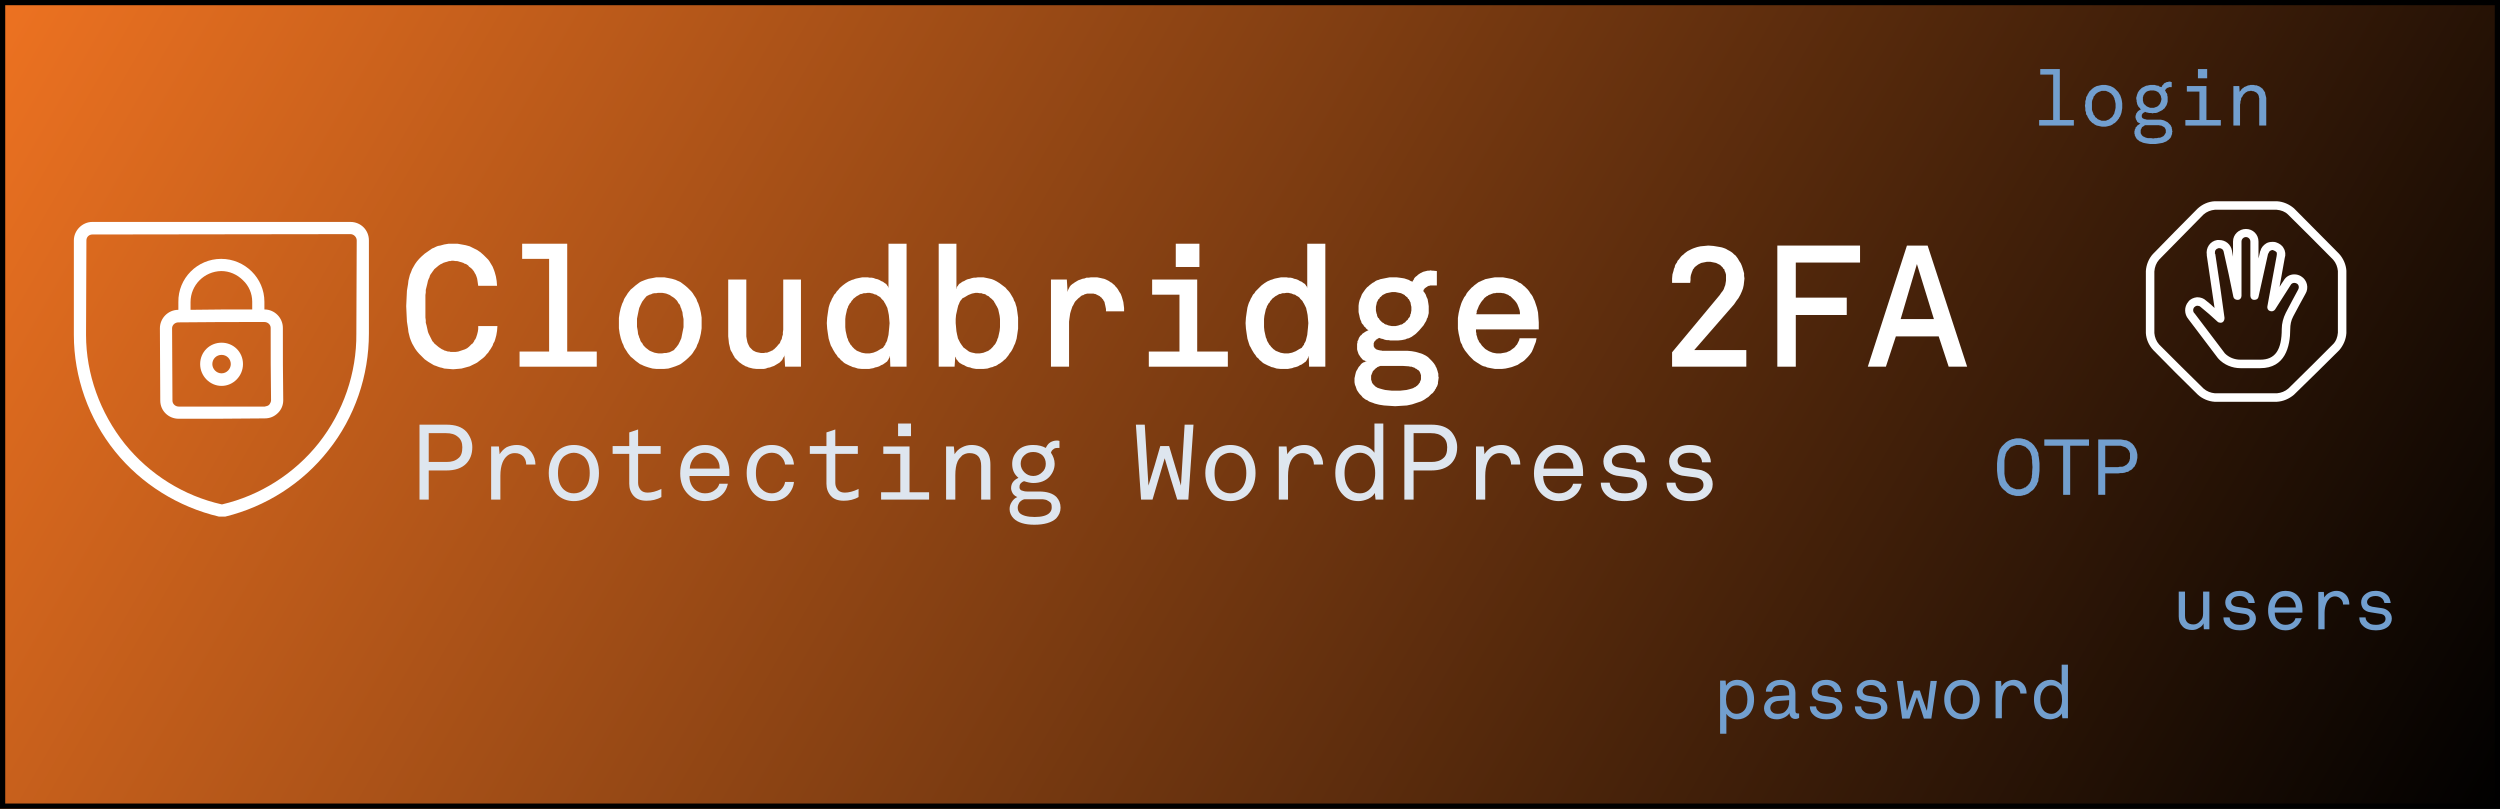 <?xml version="1.0" encoding="UTF-8"?>
<!DOCTYPE svg PUBLIC "-//W3C//DTD SVG 1.1//EN" "http://www.w3.org/Graphics/SVG/1.1/DTD/svg11.dtd">
<svg version="1.2" width="67.7mm" height="21.9mm" viewBox="0 0 6770 2190" preserveAspectRatio="xMidYMid" fill-rule="evenodd" stroke-width="28.222" stroke-linejoin="round" xmlns="http://www.w3.org/2000/svg" xmlns:ooo="http://xml.openoffice.org/svg/export" xmlns:xlink="http://www.w3.org/1999/xlink" xmlns:presentation="http://sun.com/xmlns/staroffice/presentation" xmlns:smil="http://www.w3.org/2001/SMIL20/" xmlns:anim="urn:oasis:names:tc:opendocument:xmlns:animation:1.0" xmlns:svg="urn:oasis:names:tc:opendocument:xmlns:svg-compatible:1.0" xml:space="preserve">
 <rect x="0" y="0" width="6770" height="2190" fill="#333333" stroke="none"/>
 <defs class="ClipPathGroup">
  <clipPath id="presentation_clip_path" clipPathUnits="userSpaceOnUse">
   <rect x="0" y="0" width="6770" height="2190"/>
  </clipPath>
  <clipPath id="presentation_clip_path_shrink" clipPathUnits="userSpaceOnUse">
   <rect x="6" y="2" width="6757" height="2186"/>
  </clipPath>
 </defs>
 <defs class="TextShapeIndex">
  <g ooo:slide="id1" ooo:id-list="id3 id4 id5 id6 id7 id8 id9 id10 id11 id12 id13 id14 id15 id16 id17 id18 id19 id20 id21 id22 id23 id24 id25 id26 id27 id28 id29 id30 id31 id32 id33 id34 id35 id36 id37 id38 id39 id40 id41 id42 id43 id44 id45 id46 id47 id48 id49 id50 id51 id52 id53 id54 id55 id56 id57 id58 id59 id60 id61 id62"/>
 </defs>
 <defs class="EmbeddedBulletChars">
  <g id="bullet-char-template-57356" transform="scale(0,-0)">
   <path d="M 580,1141 L 1163,571 580,0 -4,571 580,1141 Z"/>
  </g>
  <g id="bullet-char-template-57354" transform="scale(0,-0)">
   <path d="M 8,1128 L 1137,1128 1137,0 8,0 8,1128 Z"/>
  </g>
  <g id="bullet-char-template-10146" transform="scale(0,-0)">
   <path d="M 174,0 L 602,739 174,1481 1456,739 174,0 Z M 1358,739 L 309,1346 659,739 1358,739 Z"/>
  </g>
  <g id="bullet-char-template-10132" transform="scale(0,-0)">
   <path d="M 2015,739 L 1276,0 717,0 1260,543 174,543 174,936 1260,936 717,1481 1274,1481 2015,739 Z"/>
  </g>
  <g id="bullet-char-template-10007" transform="scale(0,-0)">
   <path d="M 0,-2 C -7,14 -16,27 -25,37 L 356,567 C 262,823 215,952 215,954 215,979 228,992 255,992 264,992 276,990 289,987 310,991 331,999 354,1012 L 381,999 492,748 772,1049 836,1024 860,1049 C 881,1039 901,1025 922,1006 886,937 835,863 770,784 769,783 710,716 594,584 L 774,223 C 774,196 753,168 711,139 L 727,119 C 717,90 699,76 672,76 641,76 570,178 457,381 L 164,-76 C 142,-110 111,-127 72,-127 30,-127 9,-110 8,-76 1,-67 -2,-52 -2,-32 -2,-23 -1,-13 0,-2 Z"/>
  </g>
  <g id="bullet-char-template-10004" transform="scale(0,-0)">
   <path d="M 285,-33 C 182,-33 111,30 74,156 52,228 41,333 41,471 41,549 55,616 82,672 116,743 169,778 240,778 293,778 328,747 346,684 L 369,508 C 377,444 397,411 428,410 L 1163,1116 C 1174,1127 1196,1133 1229,1133 1271,1133 1292,1118 1292,1087 L 1292,965 C 1292,929 1282,901 1262,881 L 442,47 C 390,-6 338,-33 285,-33 Z"/>
  </g>
  <g id="bullet-char-template-9679" transform="scale(0,-0)">
   <path d="M 813,0 C 632,0 489,54 383,161 276,268 223,411 223,592 223,773 276,916 383,1023 489,1130 632,1184 813,1184 992,1184 1136,1130 1245,1023 1353,916 1407,772 1407,592 1407,412 1353,268 1245,161 1136,54 992,0 813,0 Z"/>
  </g>
  <g id="bullet-char-template-8226" transform="scale(0,-0)">
   <path d="M 346,457 C 273,457 209,483 155,535 101,586 74,649 74,723 74,796 101,859 155,911 209,963 273,989 346,989 419,989 480,963 531,910 582,859 608,796 608,723 608,648 583,586 532,535 482,483 420,457 346,457 Z"/>
  </g>
  <g id="bullet-char-template-8211" transform="scale(0,-0)">
   <path d="M -4,459 L 1135,459 1135,606 -4,606 -4,459 Z"/>
  </g>
  <g id="bullet-char-template-61548" transform="scale(0,-0)">
   <path d="M 173,740 C 173,903 231,1043 346,1159 462,1274 601,1332 765,1332 928,1332 1067,1274 1183,1159 1299,1043 1357,903 1357,740 1357,577 1299,437 1183,322 1067,206 928,148 765,148 601,148 462,206 346,322 231,437 173,577 173,740 Z"/>
  </g>
 </defs>
 <g>
  <g id="id2" class="Master_Slide">
   <g id="bg-id2" class="Background"/>
   <g id="bo-id2" class="BackgroundObjects"/>
  </g>
 </g>
 <g class="SlideGroup">
  <g>
   <g id="container-id1">
    <g id="id1" class="Slide" clip-path="url(#presentation_clip_path)">
     <g class="Page">
      <g class="com.sun.star.drawing.PolyPolygonShape">
       <g id="id3">
        <rect class="BoundingBox" stroke="none" fill="none" x="-1" y="-1" width="6773" height="2193"/>
        <g>
         <defs>
          <linearGradient id="gradient1" x1="372" y1="-645" x2="6398" y2="2835" gradientUnits="userSpaceOnUse">
           <stop offset="0" style="stop-color:rgb(237,114,33)"/>
           <stop offset="1" style="stop-color:rgb(0,0,0)"/>
          </linearGradient>
         </defs>
         <path style="fill:url(#gradient1)" d="M 0,2190 L 0,0 6770,0 6770,2190 0,2190 Z"/>
        </g>
        <path fill="none" stroke="rgb(0,0,0)" d="M 0,2190 L 0,0 6770,0 6770,2190 0,2190 Z"/>
       </g>
      </g>
      <g class="Group">
       <g class="com.sun.star.drawing.PolyPolygonShape">
        <g id="id4">
         <rect class="BoundingBox" stroke="none" fill="none" x="3111" y="659" width="216" height="336"/>
         <path fill="rgb(255,255,255)" stroke="none" d="M 3248,723 L 3184,723 3184,660 3248,660 3248,723 Z M 3325,993 L 3111,993 3111,952 3194,952 3194,798 3120,798 3120,757 3242,757 3242,952 3325,952 3325,993 Z"/>
        </g>
       </g>
       <g class="Group">
        <g class="com.sun.star.drawing.PolyPolygonShape">
         <g id="id5">
          <rect class="BoundingBox" stroke="none" fill="none" x="1407" y="659" width="210" height="336"/>
          <path fill="rgb(255,255,255)" stroke="none" d="M 1616,993 L 1407,993 1407,952 1487,952 1487,701 1414,701 1414,660 1536,660 1536,952 1616,952 1616,993 Z"/>
         </g>
        </g>
        <g class="com.sun.star.drawing.PolyPolygonShape">
         <g id="id6">
          <rect class="BoundingBox" stroke="none" fill="none" x="1675" y="750" width="227" height="251"/>
          <path fill="rgb(255,255,255)" stroke="none" d="M 1900,874 L 1900,889 1898,903 1895,916 1893,922 1891,928 1888,934 1886,940 1883,945 1879,951 1876,956 1872,961 1867,966 1863,970 1855,977 1847,983 1843,986 1839,988 1834,990 1829,992 1820,995 1810,998 1799,999 1788,999 1777,999 1767,998 1756,995 1747,992 1742,990 1738,988 1733,986 1729,983 1725,980 1721,977 1713,970 1708,966 1704,961 1700,956 1697,951 1693,945 1690,940 1688,934 1685,928 1683,922 1681,916 1678,903 1676,889 1676,875 1676,861 1678,847 1681,834 1683,828 1685,822 1688,816 1690,810 1693,805 1697,799 1700,794 1704,789 1708,784 1713,780 1721,773 1725,770 1729,767 1733,764 1737,762 1742,760 1747,758 1756,755 1767,753 1777,751 1788,751 1799,751 1810,753 1820,755 1830,758 1834,760 1839,762 1843,764 1847,767 1851,770 1855,773 1863,780 1867,784 1872,789 1876,794 1879,799 1883,805 1886,810 1888,816 1891,822 1893,828 1895,834 1898,847 1900,860 1900,874 Z M 1825,948 L 1828,944 1831,941 1834,937 1837,933 1839,929 1841,925 1845,916 1847,906 1849,896 1851,886 1851,875 1851,864 1849,854 1848,845 1846,840 1845,836 1843,832 1842,828 1840,824 1837,821 1835,817 1833,814 1830,811 1827,808 1823,805 1818,802 1814,799 1809,797 1804,795 1799,794 1793,793 1788,793 1782,793 1777,794 1772,794 1767,795 1763,797 1759,798 1755,800 1751,802 1745,809 1742,813 1739,817 1737,821 1735,825 1731,834 1729,843 1727,853 1725,863 1725,874 1725,885 1727,896 1728,905 1730,910 1731,914 1733,918 1734,922 1736,926 1739,929 1741,933 1743,936 1746,939 1749,942 1753,945 1758,949 1762,951 1767,953 1772,955 1777,956 1783,957 1788,957 1793,957 1799,956 1804,956 1808,955 1813,954 1817,952 1821,950 1825,948 Z"/>
         </g>
        </g>
        <g class="com.sun.star.drawing.PolyPolygonShape">
         <g id="id7">
          <rect class="BoundingBox" stroke="none" fill="none" x="1972" y="756" width="199" height="245"/>
          <path fill="rgb(255,255,255)" stroke="none" d="M 2169,993 L 2126,993 2124,959 2124,961 2124,963 2123,966 2122,967 2121,969 2120,971 2119,973 2118,975 2116,977 2115,978 2113,980 2111,982 2106,985 2101,988 2096,991 2090,993 2085,995 2079,996 2074,998 2069,999 2063,999 2058,999 2048,999 2039,998 2031,996 2027,995 2023,993 2019,992 2016,990 2012,988 2009,986 2005,983 2002,981 1999,978 1996,975 1993,972 1990,969 1988,965 1986,962 1984,958 1982,954 1980,951 1978,947 1976,938 1974,930 1973,920 1972,911 1972,757 2021,757 2021,905 2021,911 2022,917 2023,922 2024,927 2026,932 2028,936 2030,940 2033,943 2036,946 2039,949 2043,951 2047,953 2051,954 2056,955 2061,956 2067,956 2069,956 2072,955 2075,955 2077,955 2080,954 2082,953 2085,952 2087,951 2089,950 2092,949 2094,947 2096,946 2100,942 2104,938 2108,933 2112,929 2114,923 2117,918 2118,912 2120,906 2120,900 2121,893 2121,757 2169,757 2169,993 Z"/>
         </g>
        </g>
        <g class="com.sun.star.drawing.PolyPolygonShape">
         <g id="id8">
          <rect class="BoundingBox" stroke="none" fill="none" x="2239" y="659" width="217" height="342"/>
          <path fill="rgb(255,255,255)" stroke="none" d="M 2455,993 L 2411,993 2410,964 2409,966 2409,968 2408,969 2407,971 2406,973 2405,975 2404,976 2403,978 2401,980 2399,981 2397,983 2395,984 2391,987 2386,989 2381,992 2375,994 2370,995 2365,997 2359,998 2354,999 2349,999 2343,999 2333,999 2323,998 2314,995 2309,994 2305,992 2300,990 2296,988 2292,986 2288,984 2284,981 2281,978 2277,975 2274,971 2269,967 2266,962 2262,957 2259,952 2256,947 2253,941 2250,936 2248,930 2244,917 2242,904 2240,890 2239,875 2240,860 2242,846 2244,833 2246,826 2248,820 2251,814 2253,809 2256,804 2259,798 2263,794 2266,789 2270,785 2274,780 2282,773 2290,767 2298,762 2307,758 2311,757 2316,755 2320,754 2325,753 2335,751 2344,751 2350,751 2355,752 2361,752 2366,753 2371,755 2376,756 2381,758 2386,761 2391,763 2395,766 2398,768 2400,769 2401,771 2402,772 2403,774 2404,775 2405,776 2405,778 2406,779 2406,781 2406,782 2406,660 2455,660 2455,993 Z M 2391,942 L 2393,939 2395,936 2397,934 2398,930 2400,927 2402,923 2404,915 2406,907 2407,897 2408,887 2409,875 2408,864 2407,853 2405,843 2404,839 2403,834 2401,830 2399,826 2397,822 2395,819 2393,815 2390,812 2387,809 2385,806 2381,803 2377,801 2373,798 2368,797 2364,795 2359,794 2355,793 2350,793 2344,794 2339,794 2336,795 2334,796 2331,796 2329,797 2327,798 2324,800 2320,802 2315,806 2311,809 2309,812 2306,815 2304,819 2301,822 2299,826 2297,829 2296,833 2294,837 2292,846 2290,855 2289,864 2289,875 2289,886 2290,896 2292,905 2294,914 2296,918 2297,922 2299,926 2301,929 2303,933 2306,936 2308,939 2311,942 2313,944 2315,946 2317,947 2319,949 2321,950 2323,951 2326,952 2328,953 2331,954 2333,955 2338,956 2344,957 2350,957 2355,957 2360,956 2365,955 2370,953 2375,951 2380,948 2385,945 2391,942 Z"/>
         </g>
        </g>
        <g class="com.sun.star.drawing.PolyPolygonShape">
         <g id="id9">
          <rect class="BoundingBox" stroke="none" fill="none" x="2542" y="659" width="217" height="342"/>
          <path fill="rgb(255,255,255)" stroke="none" d="M 2757,875 L 2757,890 2755,904 2753,917 2749,930 2746,936 2744,941 2741,947 2738,952 2734,957 2731,962 2727,967 2723,972 2719,975 2716,978 2712,981 2708,984 2704,986 2700,989 2696,991 2692,992 2688,994 2683,995 2674,998 2664,999 2653,999 2648,999 2643,999 2637,998 2632,997 2627,995 2621,994 2616,992 2611,989 2606,987 2601,984 2599,983 2597,981 2596,980 2594,978 2593,976 2592,975 2590,973 2589,971 2589,969 2588,968 2587,966 2587,964 2585,993 2542,993 2542,660 2590,660 2590,782 2591,781 2591,779 2591,778 2592,776 2593,775 2594,774 2595,772 2596,771 2597,769 2599,768 2602,766 2606,763 2611,761 2616,758 2621,756 2626,755 2632,753 2637,752 2642,752 2648,751 2653,751 2663,751 2673,753 2682,755 2686,756 2691,758 2695,760 2699,762 2707,767 2715,773 2723,779 2727,784 2731,788 2735,793 2738,798 2741,803 2744,808 2746,814 2749,819 2751,826 2753,832 2755,845 2757,860 2757,875 Z M 2708,875 L 2708,864 2707,855 2705,846 2703,837 2701,833 2699,829 2697,826 2695,822 2693,819 2691,815 2688,812 2685,809 2681,806 2677,802 2672,800 2670,798 2668,797 2665,796 2663,796 2660,795 2658,794 2653,794 2647,793 2642,793 2637,794 2632,795 2627,797 2622,799 2617,802 2612,805 2606,808 2604,811 2602,813 2600,816 2598,820 2597,823 2595,827 2593,835 2591,844 2589,853 2588,864 2588,875 2589,886 2590,897 2592,907 2593,911 2594,916 2596,920 2598,924 2600,928 2602,931 2604,934 2607,938 2609,941 2612,943 2616,946 2620,949 2624,952 2629,954 2633,955 2638,956 2642,957 2647,957 2653,957 2659,956 2664,955 2666,954 2669,953 2671,952 2674,951 2676,950 2678,949 2680,947 2682,946 2684,944 2686,942 2689,939 2691,936 2694,933 2696,930 2698,926 2700,922 2701,918 2703,914 2705,905 2707,896 2708,886 2708,875 Z"/>
         </g>
        </g>
        <g class="com.sun.star.drawing.PolyPolygonShape">
         <g id="id10">
          <rect class="BoundingBox" stroke="none" fill="none" x="2846" y="750" width="200" height="245"/>
          <path fill="rgb(255,255,255)" stroke="none" d="M 3044,843 L 2995,843 2995,837 2994,832 2993,827 2992,823 2991,818 2990,816 2989,815 2988,813 2987,811 2985,809 2984,808 2983,806 2981,805 2979,803 2978,802 2976,801 2974,800 2972,799 2970,798 2968,797 2966,796 2964,796 2961,795 2957,795 2952,795 2948,795 2944,795 2941,796 2937,797 2934,799 2930,800 2927,802 2924,805 2921,807 2918,810 2915,813 2912,816 2910,819 2908,823 2906,827 2904,830 2902,836 2900,842 2898,849 2897,856 2896,863 2895,871 2895,879 2895,887 2895,993 2846,993 2846,757 2889,757 2891,790 2892,788 2892,786 2893,784 2894,782 2895,780 2896,778 2897,776 2899,774 2900,772 2902,771 2904,769 2906,768 2910,765 2915,762 2920,759 2926,757 2931,755 2937,754 2942,752 2948,752 2954,751 2960,751 2971,751 2976,752 2981,753 2985,754 2990,755 2995,757 2999,759 3003,761 3007,764 3011,766 3014,769 3018,772 3021,776 3024,779 3027,783 3031,790 3035,796 3038,804 3040,811 3042,818 3043,826 3044,834 3044,843 Z"/>
         </g>
        </g>
        <g class="com.sun.star.drawing.PolyPolygonShape">
         <g id="id11">
          <rect class="BoundingBox" stroke="none" fill="none" x="3373" y="659" width="217" height="342"/>
          <path fill="rgb(255,255,255)" stroke="none" d="M 3589,993 L 3545,993 3544,964 3543,966 3543,968 3542,969 3541,971 3540,973 3539,975 3538,976 3537,978 3535,980 3533,981 3531,983 3529,984 3525,987 3520,989 3515,992 3509,994 3504,995 3499,997 3493,998 3488,999 3483,999 3477,999 3467,999 3457,998 3448,995 3443,994 3439,992 3434,990 3430,988 3426,986 3422,984 3418,981 3415,978 3411,975 3408,971 3403,967 3400,962 3396,957 3393,952 3390,947 3387,941 3384,936 3382,930 3378,917 3376,904 3374,890 3373,875 3374,860 3376,846 3378,833 3380,826 3382,820 3385,814 3387,809 3390,804 3393,798 3397,794 3400,789 3404,785 3409,780 3416,773 3424,767 3432,762 3441,758 3445,757 3450,755 3454,754 3459,753 3469,751 3478,751 3484,751 3489,752 3495,752 3500,753 3505,755 3510,756 3515,758 3520,761 3525,763 3529,766 3532,768 3534,769 3535,771 3536,772 3537,774 3538,775 3539,776 3539,778 3540,779 3540,781 3540,782 3540,660 3589,660 3589,993 Z M 3525,942 L 3527,939 3529,936 3531,934 3532,930 3534,927 3536,923 3538,915 3540,907 3541,897 3542,887 3543,875 3542,864 3541,853 3539,843 3538,839 3537,834 3535,830 3533,826 3531,822 3529,819 3527,815 3524,812 3521,809 3519,806 3515,803 3511,801 3507,798 3502,797 3498,795 3493,794 3489,793 3484,793 3478,794 3473,794 3470,795 3468,796 3465,796 3463,797 3461,798 3458,800 3454,802 3449,806 3445,809 3443,812 3440,815 3438,819 3435,822 3433,826 3431,829 3430,833 3428,837 3426,846 3424,855 3423,864 3423,875 3423,886 3424,896 3426,905 3428,914 3430,918 3431,922 3433,926 3435,929 3437,933 3440,936 3442,939 3445,942 3447,944 3449,946 3451,947 3453,949 3455,950 3457,951 3460,952 3462,953 3465,954 3467,955 3472,956 3478,957 3484,957 3489,957 3494,956 3499,955 3504,953 3509,951 3514,948 3519,945 3525,942 Z"/>
         </g>
        </g>
        <g class="com.sun.star.drawing.PolyPolygonShape">
         <g id="id12">
          <rect class="BoundingBox" stroke="none" fill="none" x="3668" y="732" width="229" height="369"/>
          <path fill="rgb(255,255,255)" stroke="none" d="M 3896,1022 L 3895,1029 3894,1036 3894,1039 3893,1042 3892,1045 3891,1047 3889,1050 3888,1053 3886,1055 3885,1058 3883,1060 3881,1063 3879,1065 3876,1067 3872,1071 3868,1075 3863,1078 3859,1081 3854,1084 3848,1087 3842,1089 3836,1091 3824,1095 3810,1098 3794,1099 3778,1100 3763,1099 3748,1098 3735,1096 3723,1093 3718,1091 3712,1089 3707,1087 3703,1084 3698,1082 3694,1079 3690,1076 3687,1072 3682,1067 3679,1063 3675,1057 3674,1055 3673,1052 3672,1049 3671,1046 3670,1044 3669,1041 3668,1035 3668,1029 3668,1024 3669,1020 3670,1015 3671,1011 3672,1007 3674,1003 3676,1000 3678,996 3680,993 3683,990 3685,987 3688,984 3691,982 3693,981 3694,981 3696,980 3697,979 3699,979 3701,978 3699,978 3698,978 3697,977 3696,977 3695,976 3693,976 3692,975 3691,974 3689,973 3687,970 3685,968 3683,965 3681,962 3679,959 3678,956 3677,953 3676,950 3675,946 3675,943 3675,939 3675,935 3675,931 3676,928 3676,924 3678,921 3679,918 3680,915 3682,912 3684,909 3687,907 3689,904 3692,902 3695,900 3698,898 3702,896 3706,894 3702,892 3699,889 3697,886 3694,884 3692,880 3689,877 3687,874 3686,870 3684,866 3683,863 3682,859 3681,854 3680,850 3679,845 3679,836 3679,828 3680,820 3682,812 3685,805 3688,797 3692,791 3697,784 3702,778 3706,775 3709,772 3713,769 3717,766 3721,764 3725,761 3729,759 3733,758 3738,756 3743,755 3753,753 3763,751 3774,751 3782,751 3790,752 3797,753 3803,754 3809,756 3815,758 3820,761 3823,762 3825,763 3826,760 3828,758 3829,755 3831,752 3834,749 3837,747 3840,744 3843,742 3846,740 3850,738 3854,736 3858,735 3862,734 3866,733 3870,733 3875,732 3877,733 3881,733 3891,734 3891,773 3878,773 3875,773 3873,773 3871,774 3869,774 3867,775 3865,776 3864,777 3862,778 3861,779 3859,780 3858,781 3857,783 3856,784 3855,785 3855,787 3854,788 3858,793 3861,798 3863,804 3866,810 3867,816 3868,822 3869,829 3869,836 3869,840 3869,844 3869,848 3868,852 3867,856 3866,860 3864,863 3863,867 3861,871 3859,874 3855,881 3849,888 3843,895 3840,898 3837,901 3834,904 3830,907 3827,909 3823,912 3819,914 3815,916 3810,917 3806,919 3801,920 3796,921 3786,922 3774,922 3770,922 3765,922 3760,921 3755,921 3750,920 3745,918 3740,917 3735,915 3734,916 3732,916 3731,917 3730,918 3729,919 3728,919 3726,920 3725,922 3724,923 3723,924 3722,925 3721,926 3721,927 3721,928 3721,928 3720,929 3720,930 3720,930 3720,931 3720,932 3720,933 3720,934 3720,935 3720,937 3720,938 3721,939 3721,940 3721,941 3722,941 3723,942 3723,943 3724,944 3725,944 3726,945 3726,946 3727,946 3730,947 3732,948 3734,948 3737,949 3740,949 3743,950 3746,950 3749,950 3799,950 3812,950 3823,951 3834,953 3844,956 3848,957 3853,959 3857,961 3861,963 3864,965 3867,967 3870,970 3873,973 3878,978 3883,984 3885,987 3887,990 3888,993 3890,996 3891,999 3892,1002 3893,1005 3894,1009 3895,1012 3895,1015 3895,1019 3896,1022 Z M 3822,836 L 3822,831 3821,827 3820,822 3820,820 3819,818 3818,816 3817,814 3816,812 3815,810 3813,809 3812,807 3811,805 3809,804 3807,802 3805,801 3804,799 3802,798 3800,797 3798,796 3796,795 3794,794 3789,793 3784,792 3779,791 3774,791 3769,791 3764,792 3759,793 3754,794 3752,795 3750,796 3748,797 3746,798 3744,799 3742,801 3741,802 3739,804 3737,805 3736,807 3735,809 3733,810 3732,812 3731,814 3730,816 3729,818 3728,820 3728,822 3727,826 3726,831 3726,836 3726,841 3727,846 3728,850 3729,852 3729,854 3730,857 3731,859 3732,861 3734,862 3735,864 3736,866 3740,870 3743,873 3745,874 3747,875 3749,877 3751,878 3753,879 3755,879 3759,881 3764,882 3769,883 3774,883 3779,883 3784,882 3788,881 3793,879 3795,879 3797,878 3799,877 3801,875 3805,873 3808,869 3812,866 3813,864 3814,862 3816,860 3817,859 3818,857 3819,854 3819,852 3820,850 3821,848 3821,846 3822,841 3822,836 Z M 3848,1022 L 3848,1020 3848,1019 3848,1017 3848,1015 3847,1014 3847,1012 3846,1011 3846,1010 3845,1008 3845,1007 3844,1006 3843,1005 3842,1004 3841,1002 3840,1002 3838,1001 3836,999 3833,998 3831,996 3828,995 3827,995 3826,994 3824,994 3823,993 3821,993 3819,993 3815,992 3800,991 3786,991 3780,991 3738,991 3735,992 3733,993 3730,994 3728,996 3726,997 3724,999 3722,1001 3720,1003 3718,1005 3717,1007 3716,1010 3715,1012 3714,1015 3713,1017 3713,1020 3713,1022 3713,1025 3713,1028 3714,1031 3715,1034 3715,1035 3716,1037 3717,1038 3717,1039 3718,1040 3719,1041 3720,1042 3721,1043 3723,1045 3725,1047 3727,1048 3730,1050 3733,1051 3736,1052 3743,1054 3751,1056 3760,1057 3770,1058 3780,1058 3791,1058 3800,1057 3809,1056 3817,1054 3824,1052 3827,1051 3830,1049 3833,1048 3835,1046 3837,1045 3839,1043 3841,1041 3843,1038 3845,1036 3845,1034 3846,1033 3846,1032 3847,1031 3847,1029 3848,1028 3848,1027 3848,1025 3848,1022 Z"/>
         </g>
        </g>
        <g class="com.sun.star.drawing.PolyPolygonShape">
         <g id="id13">
          <rect class="BoundingBox" stroke="none" fill="none" x="3947" y="750" width="221" height="251"/>
          <path fill="rgb(255,255,255)" stroke="none" d="M 4167,892 L 3997,892 3997,899 3998,902 3998,906 3999,909 4000,912 4001,916 4002,919 4004,922 4005,925 4007,928 4009,930 4013,936 4018,941 4022,945 4027,948 4032,951 4037,953 4042,955 4047,956 4053,957 4058,957 4064,957 4069,956 4075,955 4080,954 4084,952 4089,950 4093,947 4097,944 4100,942 4103,939 4105,936 4108,933 4110,929 4112,925 4114,921 4115,916 4161,916 4159,926 4155,936 4152,944 4148,953 4143,960 4137,967 4134,970 4131,973 4128,976 4124,979 4117,983 4110,988 4102,991 4094,994 4086,996 4077,998 4068,999 4058,999 4048,999 4037,997 4027,995 4023,993 4018,992 4013,990 4008,987 4000,982 3991,976 3983,968 3979,964 3975,959 3971,954 3967,949 3964,944 3961,939 3959,933 3956,928 3954,922 3953,916 3950,903 3948,890 3948,876 3948,861 3950,848 3953,835 3957,822 3959,817 3962,811 3965,805 3969,800 3972,794 3976,789 3985,779 3989,776 3992,773 3996,770 4000,767 4004,764 4009,762 4013,760 4018,758 4022,756 4027,755 4037,753 4048,751 4059,751 4070,751 4081,753 4091,755 4096,756 4100,758 4105,760 4109,762 4113,765 4118,767 4122,770 4125,773 4129,776 4133,780 4137,784 4141,789 4144,794 4148,799 4151,804 4153,809 4156,815 4158,821 4162,833 4165,846 4166,859 4167,873 4167,892 Z M 4116,851 L 4116,846 4115,840 4113,834 4111,829 4109,824 4106,819 4102,814 4098,810 4094,806 4092,804 4090,802 4087,801 4085,799 4083,798 4080,797 4078,796 4075,795 4072,794 4070,794 4064,793 4058,793 4052,793 4049,794 4045,794 4042,795 4039,796 4037,797 4034,798 4031,799 4029,801 4026,802 4024,804 4021,806 4019,808 4017,811 4015,813 4011,818 4008,823 4005,828 4003,833 4001,838 3999,842 3999,847 3998,849 3998,851 4116,851 Z"/>
         </g>
        </g>
        <g class="com.sun.star.drawing.PolyPolygonShape">
         <g id="id14">
          <rect class="BoundingBox" stroke="none" fill="none" x="4527" y="665" width="203" height="330"/>
          <path fill="rgb(255,255,255)" stroke="none" d="M 4729,993 L 4528,993 4528,954 4657,799 4661,793 4665,788 4668,783 4670,777 4672,772 4673,766 4674,760 4674,754 4674,749 4674,744 4673,740 4672,737 4671,735 4670,733 4670,731 4669,729 4667,728 4666,726 4665,724 4663,723 4662,721 4660,720 4659,718 4657,717 4655,716 4653,715 4651,714 4649,713 4647,712 4642,711 4637,710 4632,709 4627,709 4622,709 4617,710 4612,711 4607,712 4603,714 4599,716 4595,719 4591,722 4590,723 4588,725 4587,727 4585,729 4584,731 4583,734 4582,736 4581,739 4579,745 4578,751 4578,758 4577,766 4528,766 4528,754 4529,743 4532,733 4533,728 4535,724 4536,719 4538,715 4541,711 4543,706 4546,703 4549,699 4552,695 4555,692 4559,689 4562,686 4566,683 4570,680 4574,678 4578,676 4582,674 4587,672 4596,669 4605,667 4616,666 4626,665 4640,666 4652,668 4658,669 4663,670 4669,672 4674,674 4679,677 4683,679 4688,682 4692,685 4696,689 4700,692 4703,696 4706,700 4710,707 4714,713 4717,720 4719,726 4721,733 4723,740 4723,747 4724,754 4723,763 4722,772 4720,781 4717,789 4713,798 4708,807 4702,815 4696,824 4588,948 4729,948 4729,993 Z"/>
         </g>
        </g>
        <g class="com.sun.star.drawing.PolyPolygonShape">
         <g id="id15">
          <rect class="BoundingBox" stroke="none" fill="none" x="4812" y="665" width="226" height="330"/>
          <path fill="rgb(255,255,255)" stroke="none" d="M 5037,711 L 4863,711 4863,806 5001,806 5001,853 4863,853 4863,993 4813,993 4813,665 5037,665 5037,711 Z"/>
         </g>
        </g>
        <g class="Group">
         <g class="com.sun.star.drawing.PolyPolygonShape">
          <g id="id16">
           <rect class="BoundingBox" stroke="none" fill="none" x="1100" y="659" width="248" height="342"/>
           <path fill="rgb(255,255,255)" stroke="none" d="M 1347,883 L 1346,896 1344,908 1341,919 1339,925 1336,930 1334,936 1331,941 1328,946 1325,950 1322,955 1318,959 1314,964 1310,968 1301,975 1292,982 1282,987 1272,992 1261,995 1250,998 1239,999 1227,1000 1215,999 1203,998 1197,996 1192,995 1186,993 1181,991 1175,989 1170,986 1160,980 1150,973 1141,964 1135,958 1129,951 1124,944 1120,937 1116,930 1113,923 1110,915 1108,907 1106,899 1105,890 1102,871 1101,851 1100,829 1101,808 1102,787 1105,769 1106,760 1108,752 1110,744 1113,737 1116,729 1120,722 1124,715 1129,708 1135,701 1141,695 1150,687 1160,680 1170,673 1175,671 1181,668 1186,666 1192,665 1203,662 1215,660 1227,660 1239,660 1250,662 1261,664 1272,667 1282,672 1292,677 1301,683 1310,691 1314,695 1318,699 1322,703 1325,707 1328,712 1331,717 1334,722 1336,727 1338,732 1340,738 1343,749 1345,761 1346,774 1295,774 1294,767 1293,760 1292,754 1290,748 1288,743 1286,740 1285,738 1284,736 1282,733 1280,731 1279,729 1273,724 1270,722 1268,719 1265,717 1262,715 1258,714 1255,712 1252,711 1249,710 1245,709 1242,708 1238,707 1234,707 1227,706 1223,706 1220,707 1216,707 1213,708 1210,709 1206,710 1203,711 1200,712 1197,714 1194,715 1188,719 1182,724 1176,729 1174,732 1171,736 1169,739 1166,743 1164,747 1163,751 1161,755 1159,760 1157,769 1155,777 1153,785 1153,788 1153,792 1152,799 1152,807 1152,829 1152,851 1152,860 1153,867 1153,870 1153,874 1155,881 1157,890 1159,899 1161,904 1163,908 1165,912 1167,916 1169,920 1171,924 1174,927 1176,930 1182,935 1188,940 1194,944 1197,946 1200,947 1203,949 1207,950 1210,951 1213,952 1217,952 1220,953 1223,953 1227,953 1234,953 1241,952 1247,950 1253,948 1259,946 1265,943 1270,939 1275,934 1277,932 1280,930 1282,927 1284,924 1285,921 1287,919 1289,915 1290,912 1291,909 1292,906 1294,898 1295,891 1295,883 1347,883 Z"/>
          </g>
         </g>
         <g class="com.sun.star.drawing.PolyPolygonShape">
          <g id="id17">
           <rect class="BoundingBox" stroke="none" fill="none" x="5057" y="665" width="271" height="330"/>
           <path fill="rgb(255,255,255)" stroke="none" d="M 5327,993 L 5277,993 5250,911 5134,911 5107,993 5058,993 5164,665 5220,665 5327,993 Z M 5237,864 L 5191,715 5147,864 5237,864 Z"/>
          </g>
         </g>
        </g>
       </g>
      </g>
      <g class="Group">
       <g class="com.sun.star.drawing.ClosedBezierShape">
        <g id="id18">
         <rect class="BoundingBox" stroke="none" fill="none" x="1136" y="1149" width="144" height="205"/>
         <path fill="rgb(222,230,239)" stroke="none" d="M 1279,1211 C 1279,1230 1273,1245 1262,1256 1250,1268 1232,1274 1209,1274 L 1161,1274 1161,1353 1136,1353 1136,1150 1209,1150 C 1233,1150 1251,1156 1263,1169 1273,1181 1279,1195 1279,1211 Z M 1252,1211 C 1252,1199 1248,1189 1240,1183 1232,1176 1222,1173 1208,1173 L 1161,1173 1161,1251 1209,1251 C 1223,1251 1233,1248 1241,1241 1249,1235 1252,1225 1252,1211 Z"/>
        </g>
       </g>
       <g class="com.sun.star.drawing.ClosedBezierShape">
        <g id="id19">
         <rect class="BoundingBox" stroke="none" fill="none" x="1330" y="1205" width="121" height="150"/>
         <path fill="rgb(222,230,239)" stroke="none" d="M 1450,1258 L 1425,1258 C 1425,1249 1422,1242 1417,1236 1411,1230 1404,1227 1394,1227 1387,1227 1380,1229 1374,1234 1368,1239 1364,1245 1361,1252 1357,1262 1355,1274 1355,1289 L 1355,1353 1330,1353 1330,1209 1351,1209 1353,1230 C 1358,1222 1364,1216 1372,1211 1381,1207 1390,1205 1399,1205 1417,1205 1430,1212 1440,1226 1446,1235 1450,1246 1450,1258 Z"/>
        </g>
       </g>
       <g class="com.sun.star.drawing.ClosedBezierShape">
        <g id="id20">
         <rect class="BoundingBox" stroke="none" fill="none" x="1486" y="1205" width="137" height="154"/>
         <path fill="rgb(222,230,239)" stroke="none" d="M 1622,1281 C 1622,1305 1615,1325 1600,1340 1588,1351 1572,1357 1554,1357 1536,1357 1521,1351 1509,1340 1494,1325 1486,1305 1486,1281 1486,1257 1494,1237 1509,1222 1521,1211 1536,1205 1554,1205 1572,1205 1588,1211 1600,1222 1615,1237 1622,1257 1622,1281 Z M 1581,1326 C 1592,1316 1597,1301 1597,1281 1597,1261 1592,1246 1581,1236 1573,1230 1564,1226 1554,1226 1544,1226 1535,1230 1527,1236 1516,1246 1511,1261 1511,1281 1511,1301 1516,1316 1527,1326 1535,1333 1544,1336 1554,1336 1564,1336 1573,1333 1581,1326 Z"/>
        </g>
       </g>
       <g class="com.sun.star.drawing.ClosedBezierShape">
        <g id="id21">
         <rect class="BoundingBox" stroke="none" fill="none" x="1659" y="1163" width="133" height="194"/>
         <path fill="rgb(222,230,239)" stroke="none" d="M 1791,1346 C 1779,1353 1765,1356 1751,1356 1736,1356 1724,1352 1716,1343 1708,1334 1704,1323 1704,1310 L 1704,1229 1659,1229 1659,1208 1704,1208 1704,1171 1728,1163 1728,1208 1789,1208 1789,1229 1728,1229 1728,1308 C 1728,1316 1731,1322 1735,1327 1740,1332 1746,1334 1754,1334 1764,1334 1777,1331 1791,1324 L 1791,1346 Z"/>
        </g>
       </g>
       <g class="com.sun.star.drawing.ClosedBezierShape">
        <g id="id22">
         <rect class="BoundingBox" stroke="none" fill="none" x="1842" y="1205" width="134" height="153"/>
         <path fill="rgb(222,230,239)" stroke="none" d="M 1975,1289 L 1867,1289 C 1867,1304 1872,1316 1881,1325 1889,1332 1898,1336 1909,1336 1920,1336 1929,1333 1936,1327 1942,1323 1946,1317 1948,1310 L 1971,1310 C 1968,1325 1961,1336 1949,1345 1938,1353 1925,1357 1909,1357 1892,1357 1876,1351 1863,1338 1849,1324 1842,1305 1842,1282 1842,1258 1849,1238 1863,1224 1876,1211 1891,1205 1909,1205 1928,1205 1943,1211 1954,1222 1968,1237 1975,1256 1975,1280 L 1975,1289 Z M 1949,1269 C 1949,1256 1945,1246 1937,1238 1930,1230 1920,1226 1909,1226 1897,1226 1887,1231 1879,1240 1872,1249 1868,1259 1868,1269 L 1949,1269 Z"/>
        </g>
       </g>
       <g class="com.sun.star.drawing.ClosedBezierShape">
        <g id="id23">
         <rect class="BoundingBox" stroke="none" fill="none" x="2022" y="1205" width="129" height="153"/>
         <path fill="rgb(222,230,239)" stroke="none" d="M 2044,1223 C 2057,1211 2072,1205 2090,1205 2107,1205 2121,1210 2132,1221 2143,1231 2149,1244 2150,1258 L 2126,1258 C 2125,1249 2121,1242 2114,1235 2108,1229 2099,1226 2090,1226 2079,1226 2070,1230 2063,1236 2052,1246 2047,1261 2047,1281 2047,1301 2052,1316 2063,1325 2070,1332 2079,1336 2090,1336 2099,1336 2108,1333 2114,1327 2121,1320 2125,1313 2126,1305 L 2150,1305 C 2149,1318 2143,1331 2132,1342 2121,1352 2107,1357 2090,1357 2072,1357 2057,1351 2044,1339 2029,1325 2022,1305 2022,1281 2022,1257 2029,1237 2044,1223 Z"/>
        </g>
       </g>
       <g class="com.sun.star.drawing.ClosedBezierShape">
        <g id="id24">
         <rect class="BoundingBox" stroke="none" fill="none" x="2193" y="1163" width="133" height="194"/>
         <path fill="rgb(222,230,239)" stroke="none" d="M 2325,1346 C 2313,1353 2299,1356 2285,1356 2270,1356 2258,1352 2250,1343 2242,1334 2238,1323 2238,1310 L 2238,1229 2193,1229 2193,1208 2238,1208 2238,1171 2262,1163 2262,1208 2323,1208 2323,1229 2262,1229 2262,1308 C 2262,1316 2265,1322 2269,1327 2274,1332 2280,1334 2288,1334 2298,1334 2311,1331 2325,1324 L 2325,1346 Z"/>
        </g>
       </g>
       <g class="com.sun.star.drawing.ClosedBezierShape">
        <g id="id25">
         <rect class="BoundingBox" stroke="none" fill="none" x="2386" y="1147" width="131" height="207"/>
         <path fill="rgb(222,230,239)" stroke="none" d="M 2467,1181 C 2455,1181 2444,1181 2432,1181 2432,1170 2432,1158 2432,1147 2444,1147 2455,1147 2467,1147 2467,1158 2467,1170 2467,1181 Z M 2516,1353 C 2472,1353 2429,1353 2386,1353 2386,1347 2386,1340 2386,1333 2403,1333 2421,1333 2438,1333 2438,1298 2438,1264 2438,1229 2423,1229 2407,1229 2392,1229 2392,1222 2392,1216 2392,1209 2415,1209 2439,1209 2463,1209 2463,1250 2463,1291 2463,1333 2480,1333 2498,1333 2516,1333 2516,1340 2516,1347 2516,1353 Z"/>
        </g>
       </g>
       <g class="com.sun.star.drawing.ClosedBezierShape">
        <g id="id26">
         <rect class="BoundingBox" stroke="none" fill="none" x="2562" y="1205" width="121" height="150"/>
         <path fill="rgb(222,230,239)" stroke="none" d="M 2682,1353 L 2657,1353 2657,1262 C 2657,1239 2647,1227 2625,1227 2619,1227 2612,1229 2606,1233 2601,1238 2596,1243 2593,1250 2589,1259 2587,1272 2587,1287 L 2587,1353 2562,1353 2562,1209 2583,1209 2585,1230 C 2590,1222 2596,1216 2604,1212 2613,1207 2622,1205 2631,1205 2647,1205 2660,1210 2669,1219 2678,1228 2682,1241 2682,1258 L 2682,1353 Z"/>
        </g>
       </g>
       <g class="com.sun.star.drawing.ClosedBezierShape">
        <g id="id27">
         <rect class="BoundingBox" stroke="none" fill="none" x="2734" y="1193" width="139" height="229"/>
         <path fill="rgb(222,230,239)" stroke="none" d="M 2872,1375 C 2872,1386 2868,1395 2860,1404 2848,1415 2828,1421 2801,1421 2775,1421 2756,1415 2745,1404 2738,1397 2734,1388 2734,1379 2734,1371 2736,1365 2740,1359 2744,1353 2748,1349 2755,1346 2750,1344 2746,1341 2743,1337 2740,1332 2738,1327 2738,1322 2738,1309 2745,1300 2758,1294 2746,1284 2741,1272 2741,1256 2741,1242 2746,1231 2755,1221 2765,1210 2780,1205 2798,1205 2812,1205 2823,1208 2832,1213 2835,1207 2838,1202 2844,1198 2849,1195 2855,1193 2862,1193 2864,1193 2866,1193 2869,1194 L 2869,1213 C 2868,1213 2867,1213 2864,1213 2859,1213 2855,1214 2852,1217 2849,1219 2847,1222 2846,1226 2852,1235 2856,1245 2856,1256 2856,1269 2851,1281 2842,1291 2832,1302 2817,1308 2798,1308 2791,1308 2782,1306 2773,1303 2770,1304 2767,1306 2765,1308 2762,1311 2761,1314 2761,1317 2760,1322 2762,1326 2766,1328 2771,1330 2776,1331 2782,1331 L 2814,1331 C 2835,1331 2851,1336 2861,1346 2868,1354 2872,1363 2872,1375 Z M 2832,1256 C 2832,1247 2829,1239 2823,1233 2816,1227 2808,1224 2798,1224 2788,1224 2780,1227 2774,1233 2767,1239 2764,1247 2764,1256 2764,1265 2768,1273 2774,1279 2780,1285 2788,1289 2798,1289 2808,1289 2816,1285 2822,1279 2829,1273 2832,1265 2832,1256 Z M 2848,1375 C 2848,1371 2848,1368 2847,1365 2846,1362 2844,1360 2841,1358 2839,1357 2836,1355 2834,1354 2832,1353 2829,1353 2824,1352 2820,1352 2817,1352 2815,1352 2813,1352 2810,1352 2806,1352 2804,1352 2803,1352 2802,1352 L 2774,1352 C 2769,1353 2765,1356 2761,1360 2758,1365 2756,1369 2756,1375 2756,1381 2758,1386 2762,1390 2769,1396 2782,1400 2802,1400 2822,1400 2835,1396 2842,1389 2846,1385 2848,1380 2848,1375 Z"/>
        </g>
       </g>
       <g class="com.sun.star.drawing.ClosedBezierShape">
        <g id="id28">
         <rect class="BoundingBox" stroke="none" fill="none" x="3076" y="1149" width="158" height="205"/>
         <path fill="rgb(222,230,239)" stroke="none" d="M 3232,1150 C 3227,1218 3223,1285 3218,1353 3208,1353 3198,1353 3188,1353 3176,1316 3165,1278 3154,1241 3143,1278 3132,1316 3121,1353 3111,1353 3100,1353 3090,1353 3085,1285 3081,1218 3076,1150 3084,1150 3092,1150 3100,1150 3103,1205 3107,1260 3110,1315 3121,1280 3132,1244 3142,1208 3150,1208 3158,1208 3166,1208 3177,1244 3187,1279 3198,1315 3201,1260 3205,1205 3208,1150 3216,1150 3224,1150 3232,1150 Z"/>
        </g>
       </g>
       <g class="com.sun.star.drawing.ClosedBezierShape">
        <g id="id29">
         <rect class="BoundingBox" stroke="none" fill="none" x="3264" y="1205" width="138" height="154"/>
         <path fill="rgb(222,230,239)" stroke="none" d="M 3400,1281 C 3400,1305 3393,1325 3378,1340 3366,1351 3350,1357 3332,1357 3314,1357 3299,1351 3287,1340 3272,1325 3264,1305 3264,1281 3264,1257 3272,1237 3287,1222 3299,1211 3314,1205 3332,1205 3350,1205 3366,1211 3378,1222 3393,1237 3400,1257 3400,1281 Z M 3359,1326 C 3370,1316 3375,1301 3375,1281 3375,1261 3370,1246 3359,1236 3351,1230 3342,1226 3332,1226 3322,1226 3313,1230 3305,1236 3294,1246 3289,1261 3289,1281 3289,1301 3294,1316 3305,1326 3313,1333 3322,1336 3332,1336 3342,1336 3351,1333 3359,1326 Z"/>
        </g>
       </g>
       <g class="com.sun.star.drawing.ClosedBezierShape">
        <g id="id30">
         <rect class="BoundingBox" stroke="none" fill="none" x="3463" y="1205" width="121" height="150"/>
         <path fill="rgb(222,230,239)" stroke="none" d="M 3583,1258 L 3558,1258 C 3558,1249 3555,1242 3550,1236 3544,1230 3537,1227 3527,1227 3520,1227 3513,1229 3507,1234 3501,1239 3497,1245 3494,1252 3490,1262 3488,1274 3488,1289 L 3488,1353 3463,1353 3463,1209 3484,1209 3486,1230 C 3491,1222 3497,1216 3505,1211 3514,1207 3523,1205 3532,1205 3550,1205 3563,1212 3573,1226 3579,1235 3583,1246 3583,1258 Z"/>
        </g>
       </g>
       <g class="com.sun.star.drawing.ClosedBezierShape">
        <g id="id31">
         <rect class="BoundingBox" stroke="none" fill="none" x="3616" y="1147" width="131" height="212"/>
         <path fill="rgb(222,230,239)" stroke="none" d="M 3746,1353 L 3725,1353 3723,1335 C 3719,1342 3713,1347 3705,1351 3696,1355 3687,1357 3679,1357 3662,1357 3648,1352 3637,1340 3623,1326 3616,1306 3616,1281 3616,1256 3623,1236 3638,1221 3650,1210 3664,1205 3679,1205 3688,1205 3697,1207 3705,1211 3712,1215 3718,1220 3722,1226 L 3722,1147 3746,1147 3746,1353 Z M 3707,1327 C 3718,1317 3724,1302 3724,1281 3724,1260 3718,1245 3707,1235 3700,1229 3692,1226 3683,1226 3673,1226 3664,1230 3656,1237 3646,1248 3641,1262 3641,1281 3641,1301 3646,1316 3656,1326 3663,1333 3672,1336 3683,1336 3692,1336 3700,1333 3707,1327 Z"/>
        </g>
       </g>
       <g class="com.sun.star.drawing.ClosedBezierShape">
        <g id="id32">
         <rect class="BoundingBox" stroke="none" fill="none" x="3802" y="1149" width="145" height="205"/>
         <path fill="rgb(222,230,239)" stroke="none" d="M 3946,1211 C 3946,1230 3940,1245 3929,1256 3917,1268 3899,1274 3876,1274 L 3828,1274 3828,1353 3803,1353 3803,1150 3876,1150 C 3900,1150 3918,1156 3930,1169 3940,1181 3946,1195 3946,1211 Z M 3919,1211 C 3919,1199 3915,1189 3907,1183 3899,1176 3889,1173 3875,1173 L 3828,1173 3828,1251 3876,1251 C 3890,1251 3900,1248 3908,1241 3916,1235 3919,1225 3919,1211 Z"/>
        </g>
       </g>
       <g class="com.sun.star.drawing.ClosedBezierShape">
        <g id="id33">
         <rect class="BoundingBox" stroke="none" fill="none" x="3996" y="1205" width="122" height="150"/>
         <path fill="rgb(222,230,239)" stroke="none" d="M 4117,1258 L 4092,1258 C 4092,1249 4089,1242 4084,1236 4078,1230 4071,1227 4061,1227 4054,1227 4047,1229 4041,1234 4035,1239 4031,1245 4028,1252 4024,1262 4022,1274 4022,1289 L 4022,1353 3997,1353 3997,1209 4018,1209 4020,1230 C 4025,1222 4031,1216 4039,1211 4048,1207 4057,1205 4066,1205 4084,1205 4097,1212 4107,1226 4113,1235 4117,1246 4117,1258 Z"/>
        </g>
       </g>
       <g class="com.sun.star.drawing.ClosedBezierShape">
        <g id="id34">
         <rect class="BoundingBox" stroke="none" fill="none" x="4153" y="1205" width="135" height="153"/>
         <path fill="rgb(222,230,239)" stroke="none" d="M 4287,1289 L 4179,1289 C 4179,1304 4184,1316 4193,1325 4201,1332 4210,1336 4221,1336 4232,1336 4241,1333 4248,1327 4254,1323 4258,1317 4260,1310 L 4283,1310 C 4280,1325 4273,1336 4261,1345 4250,1353 4237,1357 4221,1357 4204,1357 4188,1351 4175,1338 4161,1324 4154,1305 4154,1282 4154,1258 4161,1238 4175,1224 4188,1211 4203,1205 4221,1205 4240,1205 4255,1211 4266,1222 4280,1237 4287,1256 4287,1280 L 4287,1289 Z M 4261,1269 C 4261,1256 4257,1246 4249,1238 4242,1230 4232,1226 4221,1226 4209,1226 4199,1231 4191,1240 4184,1249 4180,1259 4180,1269 L 4261,1269 Z"/>
        </g>
       </g>
       <g class="com.sun.star.drawing.ClosedBezierShape">
        <g id="id35">
         <rect class="BoundingBox" stroke="none" fill="none" x="4335" y="1205" width="126" height="154"/>
         <path fill="rgb(222,230,239)" stroke="none" d="M 4449,1284 C 4456,1291 4460,1300 4460,1311 4460,1323 4456,1332 4448,1340 4437,1352 4421,1357 4399,1357 4377,1357 4361,1352 4349,1340 4340,1331 4335,1320 4335,1307 L 4359,1307 C 4360,1316 4364,1323 4372,1329 4378,1334 4388,1336 4400,1336 4412,1336 4422,1334 4428,1328 4433,1324 4435,1319 4435,1313 4435,1302 4428,1295 4414,1293 L 4377,1288 C 4366,1286 4357,1281 4350,1274 4345,1268 4342,1259 4342,1249 4342,1239 4346,1229 4354,1222 4364,1211 4379,1205 4398,1205 4419,1205 4435,1211 4445,1224 4451,1232 4455,1241 4455,1252 L 4431,1252 C 4431,1245 4428,1239 4423,1234 4416,1228 4408,1226 4398,1226 4387,1226 4379,1228 4373,1233 4368,1237 4365,1242 4365,1248 4365,1258 4371,1264 4384,1266 L 4423,1272 C 4433,1273 4442,1278 4449,1284 Z"/>
        </g>
       </g>
       <g class="com.sun.star.drawing.ClosedBezierShape">
        <g id="id36">
         <rect class="BoundingBox" stroke="none" fill="none" x="4513" y="1205" width="126" height="154"/>
         <path fill="rgb(222,230,239)" stroke="none" d="M 4627,1284 C 4634,1291 4638,1300 4638,1311 4638,1323 4634,1332 4626,1340 4615,1352 4599,1357 4577,1357 4555,1357 4539,1352 4527,1340 4518,1331 4513,1320 4513,1307 L 4537,1307 C 4538,1316 4542,1323 4550,1329 4556,1334 4566,1336 4578,1336 4590,1336 4600,1334 4606,1328 4611,1324 4613,1319 4613,1313 4613,1302 4606,1295 4592,1293 L 4555,1288 C 4544,1286 4535,1281 4528,1274 4523,1268 4520,1259 4520,1249 4520,1239 4524,1229 4532,1222 4542,1211 4557,1205 4576,1205 4597,1205 4613,1211 4623,1224 4629,1232 4633,1241 4633,1252 L 4609,1252 C 4609,1245 4606,1239 4601,1234 4594,1228 4586,1226 4576,1226 4565,1226 4557,1228 4551,1233 4546,1237 4543,1242 4543,1248 4543,1258 4549,1264 4562,1266 L 4601,1272 C 4611,1273 4620,1278 4627,1284 Z"/>
        </g>
       </g>
      </g>
      <g class="Group">
       <g class="com.sun.star.drawing.ClosedBezierShape">
        <g id="id37">
         <rect class="BoundingBox" stroke="none" fill="none" x="4658" y="1841" width="94" height="147"/>
         <path fill="rgb(114,159,207)" stroke="none" d="M 4750,1894 C 4750,1913 4744,1927 4734,1937 4726,1944 4717,1948 4705,1948 4699,1948 4693,1947 4688,1944 4682,1941 4678,1938 4675,1933 L 4675,1987 4658,1987 4658,1843 4673,1843 4674,1857 C 4677,1852 4681,1848 4687,1845 4693,1842 4699,1841 4705,1841 4717,1841 4727,1845 4735,1853 4745,1863 4750,1877 4750,1894 Z M 4732,1894 C 4732,1881 4729,1870 4722,1863 4717,1858 4710,1856 4703,1856 4696,1856 4690,1858 4686,1862 4678,1869 4674,1880 4674,1894 4674,1909 4678,1920 4686,1926 4690,1931 4696,1933 4703,1933 4710,1933 4717,1930 4722,1925 4729,1918 4732,1908 4732,1894 Z"/>
        </g>
       </g>
       <g class="com.sun.star.drawing.ClosedBezierShape">
        <g id="id38">
         <rect class="BoundingBox" stroke="none" fill="none" x="4777" y="1840" width="96" height="109"/>
         <path fill="rgb(114,159,207)" stroke="none" d="M 4872,1944 C 4869,1946 4866,1947 4861,1947 4857,1947 4853,1945 4850,1942 4848,1939 4846,1936 4846,1931 4843,1936 4838,1940 4832,1943 4826,1946 4819,1948 4812,1948 4801,1948 4792,1945 4786,1939 4780,1933 4777,1926 4777,1918 4777,1910 4780,1902 4786,1896 4792,1889 4801,1885 4813,1885 L 4845,1883 4845,1876 C 4845,1869 4843,1864 4840,1861 4836,1857 4830,1855 4823,1855 4815,1855 4808,1857 4804,1861 4801,1865 4799,1868 4799,1873 L 4782,1873 C 4782,1865 4785,1858 4791,1852 4799,1845 4809,1841 4823,1841 4832,1841 4840,1843 4846,1847 4852,1850 4856,1855 4859,1861 4861,1866 4862,1871 4862,1876 L 4862,1925 C 4862,1930 4864,1932 4868,1932 L 4872,1932 4872,1944 Z M 4845,1902 L 4845,1896 4817,1898 C 4811,1898 4806,1900 4801,1903 4797,1906 4794,1911 4794,1917 4794,1922 4796,1926 4800,1929 4803,1932 4808,1933 4815,1933 4824,1933 4831,1931 4836,1925 4842,1919 4845,1911 4845,1902 Z"/>
        </g>
       </g>
       <g class="com.sun.star.drawing.ClosedBezierShape">
        <g id="id39">
         <rect class="BoundingBox" stroke="none" fill="none" x="4901" y="1841" width="89" height="108"/>
         <path fill="rgb(114,159,207)" stroke="none" d="M 4981,1897 C 4986,1902 4989,1908 4989,1916 4989,1924 4986,1930 4981,1936 4973,1944 4961,1948 4946,1948 4931,1948 4919,1944 4911,1936 4904,1930 4901,1922 4901,1913 L 4918,1913 C 4918,1919 4921,1924 4927,1928 4931,1932 4938,1933 4947,1933 4955,1933 4962,1931 4967,1927 4970,1925 4972,1921 4972,1917 4972,1909 4967,1904 4956,1903 L 4931,1899 C 4923,1898 4917,1895 4912,1890 4908,1885 4906,1879 4906,1872 4906,1865 4909,1858 4914,1853 4922,1845 4932,1841 4945,1841 4960,1841 4971,1846 4979,1855 4983,1860 4985,1867 4986,1874 L 4969,1874 C 4968,1869 4966,1865 4963,1862 4958,1857 4952,1855 4945,1855 4938,1855 4932,1857 4928,1860 4924,1864 4922,1867 4922,1871 4922,1878 4927,1882 4936,1884 L 4963,1888 C 4970,1889 4976,1892 4981,1897 Z"/>
        </g>
       </g>
       <g class="com.sun.star.drawing.ClosedBezierShape">
        <g id="id40">
         <rect class="BoundingBox" stroke="none" fill="none" x="5023" y="1841" width="89" height="108"/>
         <path fill="rgb(114,159,207)" stroke="none" d="M 5103,1897 C 5108,1902 5111,1908 5111,1916 5111,1924 5108,1930 5103,1936 5095,1944 5083,1948 5068,1948 5053,1948 5041,1944 5033,1936 5026,1930 5023,1922 5023,1913 L 5040,1913 C 5040,1919 5043,1924 5049,1928 5053,1932 5060,1933 5069,1933 5077,1933 5084,1931 5089,1927 5092,1925 5094,1921 5094,1917 5094,1909 5089,1904 5078,1903 L 5053,1899 C 5045,1898 5039,1895 5034,1890 5030,1885 5028,1879 5028,1872 5028,1865 5031,1858 5036,1853 5044,1845 5054,1841 5067,1841 5082,1841 5093,1846 5101,1855 5105,1860 5107,1867 5108,1874 L 5091,1874 C 5090,1869 5088,1865 5085,1862 5080,1857 5074,1855 5067,1855 5060,1855 5054,1857 5050,1860 5046,1864 5044,1867 5044,1871 5044,1878 5049,1882 5058,1884 L 5085,1888 C 5092,1889 5098,1892 5103,1897 Z"/>
        </g>
       </g>
       <g class="com.sun.star.drawing.ClosedBezierShape">
        <g id="id41">
         <rect class="BoundingBox" stroke="none" fill="none" x="5137" y="1844" width="109" height="103"/>
         <path fill="rgb(114,159,207)" stroke="none" d="M 5245,1844 C 5240,1878 5235,1912 5230,1946 5224,1946 5217,1946 5210,1946 5204,1926 5197,1907 5191,1888 5184,1907 5178,1926 5171,1946 5164,1946 5158,1946 5151,1946 5146,1912 5142,1878 5137,1844 5142,1844 5148,1844 5153,1844 5157,1871 5160,1898 5164,1925 5170,1907 5176,1889 5183,1870 5188,1870 5193,1870 5199,1870 5205,1888 5211,1907 5218,1925 5221,1898 5225,1871 5228,1844 5234,1844 5239,1844 5245,1844 Z"/>
        </g>
       </g>
       <g class="com.sun.star.drawing.ClosedBezierShape">
        <g id="id42">
         <rect class="BoundingBox" stroke="none" fill="none" x="5265" y="1840" width="97" height="109"/>
         <path fill="rgb(114,159,207)" stroke="none" d="M 5361,1894 C 5361,1911 5355,1925 5345,1936 5336,1944 5326,1948 5313,1948 5300,1948 5289,1944 5281,1936 5270,1925 5265,1911 5265,1894 5265,1877 5270,1864 5281,1853 5289,1845 5300,1841 5313,1841 5326,1841 5336,1845 5345,1853 5355,1864 5361,1877 5361,1894 Z M 5332,1926 C 5339,1919 5343,1908 5343,1894 5343,1881 5339,1870 5332,1863 5326,1858 5320,1856 5313,1856 5306,1856 5299,1858 5294,1863 5286,1870 5282,1880 5282,1894 5282,1908 5286,1919 5294,1926 5299,1931 5306,1933 5313,1933 5320,1933 5326,1931 5332,1926 Z"/>
        </g>
       </g>
       <g class="com.sun.star.drawing.ClosedBezierShape">
        <g id="id43">
         <rect class="BoundingBox" stroke="none" fill="none" x="5403" y="1841" width="86" height="105"/>
         <path fill="rgb(114,159,207)" stroke="none" d="M 5488,1878 L 5471,1878 C 5471,1872 5469,1867 5465,1863 5461,1859 5456,1856 5449,1856 5444,1856 5439,1858 5435,1861 5431,1865 5428,1869 5426,1874 5423,1881 5421,1890 5421,1900 L 5421,1945 5404,1945 5404,1844 5419,1844 5420,1859 C 5424,1853 5428,1849 5434,1846 5440,1843 5446,1841 5453,1841 5465,1841 5475,1846 5482,1856 5486,1862 5488,1870 5488,1878 Z"/>
        </g>
       </g>
       <g class="com.sun.star.drawing.ClosedBezierShape">
        <g id="id44">
         <rect class="BoundingBox" stroke="none" fill="none" x="5508" y="1800" width="93" height="149"/>
         <path fill="rgb(114,159,207)" stroke="none" d="M 5600,1945 L 5585,1945 5583,1932 C 5581,1937 5576,1941 5570,1944 5564,1946 5558,1948 5552,1948 5540,1948 5530,1944 5523,1936 5513,1926 5508,1912 5508,1894 5508,1876 5513,1862 5524,1852 5532,1845 5541,1841 5553,1841 5559,1841 5565,1842 5570,1845 5576,1848 5580,1851 5583,1855 L 5583,1800 5600,1800 5600,1945 Z M 5572,1926 C 5580,1920 5584,1909 5584,1894 5584,1880 5580,1869 5572,1862 5567,1858 5562,1856 5555,1856 5548,1856 5542,1858 5536,1864 5529,1871 5525,1881 5525,1894 5525,1908 5529,1919 5536,1926 5541,1930 5547,1933 5555,1933 5562,1933 5567,1931 5572,1926 Z"/>
        </g>
       </g>
      </g>
      <g class="Group">
       <g class="com.sun.star.drawing.ClosedBezierShape">
        <g id="id45">
         <rect class="BoundingBox" stroke="none" fill="none" x="200" y="601" width="800" height="799"/>
         <path fill="rgb(255,255,255)" stroke="none" d="M 593,1399 C 483,1373 383,1311 312,1223 240,1134 200,1021 200,907 200,821 200,736 200,651 200,624 223,601 250,601 483,601 716,601 949,601 977,601 999,623 999,651 999,735 999,819 999,903 999,1017 961,1130 889,1220 819,1309 720,1372 610,1399 604,1399 599,1399 593,1399 Z M 250,635 C 241,635 234,642 234,651 234,736 233,821 233,907 233,1013 271,1118 338,1202 405,1285 498,1343 601,1366 704,1342 797,1283 863,1200 930,1115 966,1010 965,903 965,819 966,735 966,651 966,642 958,634 949,634 716,634 483,635 250,635 Z"/>
        </g>
       </g>
       <g class="com.sun.star.drawing.ClosedBezierShape">
        <g id="id46">
         <rect class="BoundingBox" stroke="none" fill="none" x="433" y="701" width="335" height="434"/>
         <path fill="rgb(255,255,255)" stroke="none" d="M 484,1134 C 456,1134 434,1112 434,1085 434,1019 433,954 433,889 433,862 455,839 483,839 483,832 483,825 483,818 482,754 534,701 599,701 663,701 716,753 716,817 716,824 716,831 716,838 744,838 766,861 766,888 766,953 766,1018 767,1084 767,1097 762,1109 753,1118 743,1128 731,1133 717,1133 639,1134 562,1134 484,1134 Z M 483,873 C 474,873 466,880 466,889 466,954 467,1019 467,1085 467,1094 475,1101 484,1101 562,1101 639,1101 717,1101 722,1100 726,1099 729,1096 732,1092 734,1088 734,1084 733,1018 733,953 733,888 733,879 725,872 716,872 638,872 561,872 483,873 Z M 599,734 C 553,735 516,772 516,818 516,825 516,832 516,839 571,838 627,838 683,838 683,831 683,824 683,817 683,795 674,774 658,759 642,743 621,734 599,734 Z"/>
        </g>
       </g>
       <g class="com.sun.star.drawing.ClosedBezierShape">
        <g id="id47">
         <rect class="BoundingBox" stroke="none" fill="none" x="542" y="928" width="117" height="118"/>
         <path fill="rgb(255,255,255)" stroke="none" d="M 600,1045 C 568,1045 542,1018 542,986 542,953 568,928 600,928 632,928 658,953 658,986 658,1018 632,1045 600,1045 Z M 600,961 C 586,961 575,972 575,986 575,999 586,1011 600,1011 614,1011 625,999 625,986 625,972 614,961 600,961 Z"/>
        </g>
       </g>
      </g>
      <g class="Group">
       <g class="com.sun.star.drawing.ClosedBezierShape">
        <g id="id48">
         <rect class="BoundingBox" stroke="none" fill="none" x="5917" y="620" width="332" height="378"/>
         <path fill="rgb(255,255,255)" stroke="none" d="M 6067,997 C 6045,997 6023,988 6008,972 6008,971 6008,971 6007,971 5980,935 5953,900 5926,864 5915,851 5914,831 5926,817 5931,810 5940,806 5949,805 5950,805 5950,805 5951,805 5959,805 5968,808 5974,814 5982,820 5990,827 5997,834 5990,786 5983,739 5976,692 5976,691 5976,691 5976,690 5973,671 5985,653 6004,650 6006,650 6008,650 6010,650 6027,650 6041,662 6044,678 6045,684 6046,689 6047,695 6047,681 6047,668 6047,654 6047,635 6063,620 6082,620 6101,620 6116,635 6116,654 6116,669 6116,685 6116,700 6117,694 6119,689 6120,683 6120,682 6120,681 6121,680 6123,671 6129,664 6137,659 6142,656 6148,655 6154,655 6157,655 6160,655 6163,656 6172,659 6180,664 6184,672 6189,680 6190,690 6187,699 6182,725 6178,751 6173,777 6177,771 6180,765 6184,760 6190,749 6201,743 6213,743 6220,743 6226,745 6231,748 6248,758 6253,780 6243,796 6232,816 6221,836 6210,857 6204,868 6202,880 6202,891 6202,939 6188,997 6121,997 6103,997 6085,997 6067,997 Z M 6025,957 C 6036,968 6051,974 6067,974 6085,974 6103,974 6121,974 6161,974 6179,948 6179,891 6179,876 6183,861 6190,847 6201,826 6212,805 6223,785 6227,778 6225,771 6220,768 6218,767 6216,766 6213,766 6209,766 6205,768 6203,772 6189,794 6175,816 6161,838 6159,841 6155,843 6152,843 6150,843 6149,843 6147,842 6142,841 6139,835 6140,830 6148,784 6157,739 6165,694 6166,690 6166,686 6165,683 6163,681 6160,679 6157,678 6156,678 6155,677 6154,677 6152,677 6150,678 6148,679 6146,680 6144,683 6143,686 6143,687 6142,687 6142,687 6133,726 6125,765 6116,804 6115,809 6111,812 6105,812 L 6104,812 C 6098,812 6094,807 6094,801 6094,752 6094,703 6094,654 6094,648 6089,642 6082,642 6075,642 6070,648 6070,654 6070,703 6070,752 6070,801 6070,807 6066,812 6060,812 L 6059,812 C 6054,812 6049,809 6048,804 6040,763 6031,723 6022,683 6021,676 6016,672 6010,672 6009,672 6009,672 6008,672 6005,673 6002,674 6000,677 5998,679 5998,683 5998,686 L 5998,687 C 5999,687 5999,688 5999,688 6008,745 6016,803 6024,861 6024,866 6022,871 6018,873 6016,874 6014,874 6013,874 6010,874 6007,873 6005,871 5990,857 5975,844 5959,831 5957,829 5954,828 5951,828 L 5950,828 C 5947,828 5944,830 5942,832 5938,837 5938,844 5943,849 5944,849 5944,849 5944,850 5971,886 5998,921 6025,957 Z"/>
        </g>
       </g>
       <g class="com.sun.star.drawing.ClosedBezierShape">
        <g id="id49">
         <rect class="BoundingBox" stroke="none" fill="none" x="5811" y="545" width="544" height="544"/>
         <path fill="rgb(255,255,255)" stroke="none" d="M 5997,1088 C 5981,1087 5964,1080 5952,1069 5911,1029 5871,989 5831,948 5819,935 5812,919 5811,902 5811,846 5811,790 5811,734 5812,717 5819,700 5830,688 5870,647 5910,606 5951,565 5964,553 5980,546 5997,545 6053,545 6110,545 6166,545 6183,546 6199,553 6212,564 6253,605 6293,646 6334,687 6346,700 6353,717 6354,733 6354,789 6354,846 6354,902 6353,919 6346,935 6335,948 6294,989 6253,1029 6212,1069 6199,1080 6183,1087 6166,1088 6110,1088 6054,1088 5998,1088 5997,1088 5997,1088 5997,1088 Z M 5998,568 C 5987,569 5976,573 5967,581 5927,622 5887,662 5847,703 5839,712 5835,723 5834,735 5834,791 5834,846 5834,902 5835,913 5839,924 5847,933 5887,973 5927,1013 5967,1052 5976,1060 5987,1064 5998,1065 6054,1065 6110,1065 6166,1065 6177,1064 6188,1060 6197,1052 6238,1012 6278,972 6318,932 6326,924 6330,913 6331,901 6331,845 6331,790 6331,734 6330,723 6326,712 6318,703 6278,662 6237,622 6196,581 6188,573 6177,569 6165,568 6109,568 6054,568 5998,568 Z"/>
        </g>
       </g>
      </g>
      <g class="Group">
       <g class="com.sun.star.drawing.ClosedBezierShape">
        <g id="id50">
         <rect class="BoundingBox" stroke="none" fill="none" x="5900" y="1602" width="85" height="105"/>
         <path fill="rgb(114,159,207)" stroke="none" d="M 5983,1704 L 5968,1704 5967,1688 C 5965,1694 5960,1698 5954,1701 5948,1705 5942,1706 5936,1706 5925,1706 5916,1703 5910,1696 5903,1689 5900,1680 5900,1669 L 5900,1602 5917,1602 5917,1667 C 5917,1683 5925,1691 5940,1691 5947,1691 5953,1688 5958,1682 5964,1677 5966,1670 5966,1661 L 5966,1602 5983,1602 5983,1704 Z"/>
        </g>
       </g>
       <g class="com.sun.star.drawing.ClosedBezierShape">
        <g id="id51">
         <rect class="BoundingBox" stroke="none" fill="none" x="6021" y="1600" width="90" height="109"/>
         <path fill="rgb(114,159,207)" stroke="none" d="M 6101,1656 C 6106,1661 6109,1667 6109,1675 6109,1683 6106,1689 6101,1695 6093,1703 6081,1707 6066,1707 6051,1707 6039,1703 6031,1695 6024,1689 6021,1681 6021,1672 L 6038,1672 C 6038,1678 6041,1683 6047,1687 6051,1691 6058,1692 6067,1692 6075,1692 6082,1690 6087,1686 6090,1684 6092,1680 6092,1676 6092,1668 6087,1663 6076,1662 L 6051,1658 C 6043,1657 6037,1654 6032,1649 6028,1644 6026,1638 6026,1631 6026,1624 6029,1617 6034,1612 6042,1604 6052,1600 6065,1600 6080,1600 6091,1605 6099,1614 6103,1619 6105,1626 6106,1633 L 6089,1633 C 6088,1628 6086,1624 6083,1621 6078,1616 6072,1614 6065,1614 6058,1614 6052,1616 6048,1619 6044,1623 6042,1626 6042,1630 6042,1637 6047,1641 6056,1643 L 6083,1647 C 6090,1648 6096,1651 6101,1656 Z"/>
        </g>
       </g>
       <g class="com.sun.star.drawing.ClosedBezierShape">
        <g id="id52">
         <rect class="BoundingBox" stroke="none" fill="none" x="6142" y="1600" width="95" height="108"/>
         <path fill="rgb(114,159,207)" stroke="none" d="M 6235,1659 L 6160,1659 C 6160,1669 6163,1678 6170,1684 6175,1690 6182,1692 6189,1692 6197,1692 6203,1690 6208,1686 6212,1683 6215,1679 6216,1674 L 6233,1674 C 6230,1684 6225,1692 6217,1698 6209,1704 6200,1707 6189,1707 6177,1707 6166,1703 6157,1694 6147,1684 6142,1670 6142,1654 6142,1637 6147,1623 6157,1613 6166,1604 6177,1600 6189,1600 6202,1600 6213,1604 6221,1612 6231,1622 6235,1636 6235,1653 L 6235,1659 Z M 6217,1645 C 6217,1636 6214,1629 6209,1623 6204,1617 6197,1615 6189,1615 6180,1615 6173,1618 6168,1624 6163,1631 6160,1638 6160,1645 L 6217,1645 Z"/>
        </g>
       </g>
       <g class="com.sun.star.drawing.ClosedBezierShape">
        <g id="id53">
         <rect class="BoundingBox" stroke="none" fill="none" x="6278" y="1600" width="85" height="105"/>
         <path fill="rgb(114,159,207)" stroke="none" d="M 6362,1637 L 6345,1637 C 6345,1631 6343,1626 6339,1622 6335,1618 6330,1615 6323,1615 6318,1615 6313,1617 6309,1620 6305,1624 6302,1628 6300,1633 6297,1640 6295,1649 6295,1659 L 6295,1704 6278,1704 6278,1603 6293,1603 6294,1618 C 6298,1612 6302,1608 6308,1605 6314,1602 6320,1600 6327,1600 6339,1600 6349,1605 6356,1615 6360,1621 6362,1629 6362,1637 Z"/>
        </g>
       </g>
       <g class="com.sun.star.drawing.ClosedBezierShape">
        <g id="id54">
         <rect class="BoundingBox" stroke="none" fill="none" x="6389" y="1600" width="89" height="109"/>
         <path fill="rgb(114,159,207)" stroke="none" d="M 6469,1656 C 6474,1661 6477,1667 6477,1675 6477,1683 6474,1689 6469,1695 6461,1703 6449,1707 6434,1707 6419,1707 6407,1703 6399,1695 6392,1689 6389,1681 6389,1672 L 6406,1672 C 6406,1678 6409,1683 6415,1687 6419,1691 6426,1692 6435,1692 6443,1692 6450,1690 6455,1686 6458,1684 6460,1680 6460,1676 6460,1668 6455,1663 6444,1662 L 6419,1658 C 6411,1657 6405,1654 6400,1649 6396,1644 6394,1638 6394,1631 6394,1624 6397,1617 6402,1612 6410,1604 6420,1600 6433,1600 6448,1600 6459,1605 6467,1614 6471,1619 6473,1626 6474,1633 L 6457,1633 C 6456,1628 6454,1624 6451,1621 6446,1616 6440,1614 6433,1614 6426,1614 6420,1616 6416,1619 6412,1623 6410,1626 6410,1630 6410,1637 6415,1641 6424,1643 L 6451,1647 C 6458,1648 6464,1651 6469,1656 Z"/>
        </g>
       </g>
      </g>
      <g class="Group">
       <g class="com.sun.star.drawing.PolyPolygonShape">
        <g id="id55">
         <rect class="BoundingBox" stroke="none" fill="none" x="5522" y="186" width="95" height="155"/>
         <path fill="rgb(114,159,207)" stroke="none" d="M 5616,340 L 5522,340 5522,325 5560,325 5560,202 5525,202 5525,187 5578,187 5578,325 5616,325 5616,340 Z"/>
        </g>
       </g>
       <g class="com.sun.star.drawing.PolyPolygonShape">
        <g id="id56">
         <rect class="BoundingBox" stroke="none" fill="none" x="5646" y="229" width="103" height="115"/>
         <path fill="rgb(114,159,207)" stroke="none" d="M 5747,286 L 5747,293 5746,299 5745,305 5744,308 5743,311 5742,313 5741,316 5739,318 5738,321 5736,323 5734,326 5732,328 5730,330 5727,333 5723,335 5721,337 5719,338 5717,339 5715,340 5711,341 5707,342 5702,343 5697,343 5692,343 5687,342 5683,341 5678,340 5676,339 5674,338 5672,337 5670,335 5668,334 5666,333 5663,330 5661,328 5659,326 5657,323 5656,321 5654,318 5653,316 5652,313 5650,311 5649,308 5649,305 5647,299 5647,293 5646,286 5647,280 5647,274 5649,268 5649,265 5650,262 5652,259 5653,257 5654,254 5656,252 5657,249 5659,247 5661,245 5663,243 5666,240 5668,239 5670,237 5672,236 5674,235 5676,234 5678,233 5683,232 5687,231 5692,230 5697,230 5702,230 5707,231 5711,232 5715,233 5717,234 5719,235 5721,236 5723,237 5727,240 5730,243 5732,245 5734,247 5736,249 5738,252 5739,254 5741,257 5742,259 5743,262 5744,265 5745,268 5746,273 5747,280 5747,286 Z M 5717,319 L 5718,318 5719,317 5721,315 5722,313 5723,311 5724,310 5725,308 5726,306 5726,304 5727,301 5728,297 5729,292 5729,286 5729,281 5728,276 5727,271 5726,269 5726,267 5725,265 5724,263 5723,261 5722,259 5721,258 5719,256 5718,255 5717,253 5714,252 5712,250 5710,249 5707,248 5705,247 5702,246 5700,246 5697,246 5694,246 5691,246 5689,247 5686,248 5684,249 5681,250 5679,252 5677,253 5675,255 5674,256 5673,258 5672,259 5670,261 5669,263 5669,265 5668,267 5667,269 5666,271 5665,276 5665,281 5665,286 5665,292 5665,297 5666,301 5667,303 5668,306 5669,308 5669,310 5670,311 5672,313 5673,315 5674,317 5675,318 5677,319 5679,321 5681,323 5684,324 5686,325 5689,326 5691,327 5694,327 5697,327 5700,327 5702,327 5705,326 5707,325 5710,324 5712,323 5714,321 5717,319 Z"/>
        </g>
       </g>
       <g class="com.sun.star.drawing.PolyPolygonShape">
        <g id="id57">
         <rect class="BoundingBox" stroke="none" fill="none" x="5780" y="221" width="104" height="171"/>
         <path fill="rgb(114,159,207)" stroke="none" d="M 5883,356 L 5882,359 5882,362 5882,363 5881,365 5881,366 5880,367 5880,369 5879,370 5878,373 5876,375 5874,377 5872,379 5870,380 5868,382 5866,383 5864,384 5861,385 5859,386 5856,387 5850,388 5844,389 5837,390 5830,390 5823,390 5816,389 5810,388 5805,387 5802,386 5800,385 5798,384 5795,383 5793,382 5792,381 5790,379 5788,378 5786,376 5785,374 5783,371 5783,370 5782,369 5782,368 5781,367 5781,365 5781,364 5780,362 5780,359 5780,357 5780,355 5781,353 5781,351 5782,349 5783,348 5783,346 5784,344 5786,343 5787,341 5788,340 5789,339 5791,338 5792,337 5794,336 5796,335 5794,334 5793,333 5792,333 5791,332 5789,331 5788,330 5787,329 5787,328 5786,326 5785,325 5785,324 5784,323 5784,321 5783,320 5783,318 5783,317 5783,315 5783,313 5784,312 5784,310 5785,309 5785,307 5786,306 5787,305 5788,303 5789,302 5790,301 5791,300 5793,299 5794,298 5796,297 5798,296 5796,295 5795,293 5794,292 5792,290 5791,289 5790,287 5789,285 5788,284 5788,282 5787,280 5787,278 5786,276 5786,274 5786,272 5785,268 5785,264 5786,261 5787,257 5788,254 5789,252 5789,251 5791,248 5793,245 5796,242 5797,241 5799,239 5800,238 5802,237 5804,236 5806,235 5808,234 5810,233 5812,232 5814,232 5818,231 5823,230 5828,230 5832,230 5835,230 5838,231 5842,232 5845,232 5847,234 5850,235 5853,236 5854,235 5855,233 5855,232 5857,230 5858,229 5859,228 5860,226 5862,225 5863,224 5865,224 5866,223 5868,222 5870,222 5871,222 5873,221 5875,221 5876,221 5877,221 5879,222 5881,222 5881,236 5880,236 5880,236 5879,236 5878,236 5876,236 5875,236 5874,236 5873,237 5872,237 5871,237 5870,238 5869,238 5868,239 5867,240 5866,240 5865,241 5865,242 5864,243 5864,244 5863,245 5863,246 5865,248 5866,251 5868,253 5869,256 5869,259 5870,262 5870,265 5870,268 5870,272 5870,275 5869,279 5868,282 5867,285 5865,288 5863,291 5861,294 5859,295 5857,297 5856,298 5854,299 5852,300 5850,301 5848,302 5846,303 5844,304 5842,305 5838,306 5833,306 5828,307 5826,306 5824,306 5821,306 5819,306 5817,305 5814,305 5812,304 5809,303 5808,303 5808,304 5807,304 5806,305 5805,305 5804,306 5804,306 5803,307 5802,307 5802,308 5801,309 5801,310 5801,310 5800,311 5800,311 5800,311 5800,312 5800,313 5800,314 5800,315 5800,315 5800,316 5800,317 5800,317 5801,318 5801,318 5801,319 5801,319 5802,320 5802,320 5803,320 5803,321 5804,321 5804,321 5806,322 5807,322 5808,323 5810,323 5811,323 5813,324 5814,324 5816,324 5839,324 5845,324 5851,324 5856,325 5860,326 5862,327 5864,328 5866,329 5868,330 5870,331 5871,332 5873,334 5874,335 5876,337 5877,338 5878,339 5879,341 5879,342 5880,343 5881,344 5881,346 5881,347 5882,350 5882,353 5883,356 Z M 5853,268 L 5853,266 5852,263 5852,261 5851,260 5851,259 5851,258 5850,257 5849,256 5849,255 5848,254 5847,253 5847,252 5846,251 5845,250 5844,250 5843,249 5842,248 5841,248 5840,247 5839,247 5838,246 5836,246 5833,245 5830,245 5828,245 5825,245 5822,245 5820,246 5818,246 5816,247 5815,247 5814,248 5813,248 5812,249 5811,250 5810,250 5810,251 5809,252 5808,253 5807,254 5807,255 5806,256 5805,257 5805,258 5804,259 5804,260 5804,261 5803,263 5803,266 5803,268 5803,271 5803,273 5803,274 5804,275 5804,276 5804,277 5805,279 5805,280 5806,281 5807,282 5807,283 5808,283 5810,285 5812,287 5813,288 5814,288 5815,289 5816,289 5817,290 5818,290 5820,291 5823,292 5825,292 5828,292 5830,292 5833,292 5835,291 5838,290 5839,290 5840,289 5841,289 5842,288 5843,288 5844,287 5846,285 5847,283 5848,283 5849,282 5849,281 5850,280 5850,279 5851,277 5851,276 5852,275 5852,274 5852,273 5853,271 5853,268 Z M 5865,356 L 5865,355 5865,354 5865,353 5865,352 5865,351 5864,350 5864,350 5864,349 5863,348 5863,347 5863,347 5862,346 5862,345 5861,345 5860,344 5860,344 5858,343 5857,342 5856,342 5854,341 5854,341 5853,340 5852,340 5851,340 5850,340 5849,340 5847,339 5840,339 5833,339 5831,339 5810,339 5809,339 5807,340 5806,341 5805,342 5804,342 5803,343 5801,344 5800,345 5800,347 5799,348 5798,349 5798,350 5797,352 5797,353 5797,354 5797,356 5797,358 5797,359 5797,361 5797,361 5798,362 5798,363 5798,363 5799,364 5799,365 5800,365 5800,366 5801,367 5802,368 5803,369 5804,370 5806,370 5807,371 5809,372 5812,373 5816,374 5820,374 5825,374 5831,375 5836,374 5841,374 5845,373 5849,373 5852,372 5854,371 5855,370 5857,370 5858,369 5859,368 5860,367 5861,366 5862,364 5863,363 5863,362 5864,362 5864,361 5864,360 5865,360 5865,359 5865,358 5865,357 5865,357 5865,356 Z"/>
        </g>
       </g>
       <g class="com.sun.star.drawing.PolyPolygonShape">
        <g id="id58">
         <rect class="BoundingBox" stroke="none" fill="none" x="5917" y="186" width="98" height="155"/>
         <path fill="rgb(114,159,207)" stroke="none" d="M 5977,212 L 5952,212 5952,187 5977,187 5977,212 Z M 6014,340 L 5918,340 5918,325 5956,325 5956,248 5922,248 5922,233 5975,233 5975,325 6014,325 6014,340 Z"/>
        </g>
       </g>
       <g class="com.sun.star.drawing.PolyPolygonShape">
        <g id="id59">
         <rect class="BoundingBox" stroke="none" fill="none" x="6047" y="229" width="91" height="112"/>
         <path fill="rgb(114,159,207)" stroke="none" d="M 6137,340 L 6118,340 6118,272 6118,269 6118,266 6117,263 6117,261 6116,258 6115,256 6114,254 6112,253 6111,251 6109,250 6107,249 6105,248 6103,247 6100,247 6098,246 6095,246 6093,246 6091,247 6089,247 6087,247 6086,248 6084,249 6082,250 6081,251 6079,252 6078,254 6076,255 6075,257 6074,258 6073,260 6072,262 6071,263 6069,266 6069,269 6068,272 6067,275 6067,279 6066,283 6066,287 6066,291 6066,340 6048,340 6048,233 6064,233 6065,249 6066,247 6068,245 6069,243 6071,241 6073,239 6075,238 6077,236 6079,235 6082,234 6084,233 6086,232 6089,231 6091,231 6094,230 6096,230 6099,230 6103,230 6107,231 6111,231 6113,232 6115,233 6116,233 6118,234 6120,235 6121,236 6123,237 6124,238 6125,239 6127,240 6128,242 6129,243 6130,245 6131,246 6132,248 6133,249 6134,251 6134,253 6135,257 6136,261 6137,265 6137,269 6137,340 Z"/>
        </g>
       </g>
      </g>
      <g class="Group">
       <g class="com.sun.star.drawing.PolyPolygonShape">
        <g id="id60">
         <rect class="BoundingBox" stroke="none" fill="none" x="5408" y="1186" width="117" height="158"/>
         <path fill="rgb(114,159,207)" stroke="none" d="M 5520,1229 L 5520,1233 5521,1237 5522,1245 5523,1255 5523,1265 5523,1275 5522,1285 5521,1293 5520,1297 5520,1301 5519,1305 5517,1308 5516,1312 5514,1315 5512,1318 5510,1321 5508,1324 5505,1327 5501,1330 5496,1334 5492,1337 5489,1338 5487,1339 5484,1340 5482,1341 5479,1341 5477,1342 5471,1343 5466,1343 5460,1343 5455,1342 5452,1341 5450,1341 5447,1340 5445,1339 5442,1338 5440,1337 5435,1334 5431,1330 5427,1327 5424,1324 5421,1321 5419,1318 5417,1315 5415,1312 5414,1308 5413,1305 5412,1301 5411,1297 5410,1293 5409,1285 5408,1275 5408,1265 5408,1255 5409,1245 5410,1237 5411,1233 5412,1229 5413,1225 5414,1222 5415,1218 5417,1215 5419,1212 5421,1209 5424,1206 5427,1203 5431,1199 5435,1196 5440,1193 5442,1192 5445,1191 5447,1190 5450,1189 5452,1189 5455,1188 5460,1187 5466,1187 5471,1187 5477,1188 5479,1189 5482,1189 5484,1190 5487,1191 5489,1192 5492,1193 5496,1196 5501,1199 5505,1203 5508,1206 5510,1209 5512,1212 5514,1215 5516,1218 5517,1222 5519,1225 5520,1229 Z M 5503,1278 L 5504,1265 5503,1252 5503,1250 5503,1247 5502,1240 5502,1236 5501,1235 5501,1233 5500,1231 5500,1230 5499,1228 5499,1227 5498,1225 5497,1224 5497,1222 5496,1221 5495,1220 5494,1219 5493,1218 5492,1216 5489,1214 5486,1211 5485,1210 5483,1209 5481,1209 5480,1208 5478,1207 5476,1207 5475,1206 5473,1206 5471,1205 5469,1205 5466,1205 5462,1205 5460,1205 5458,1206 5457,1206 5455,1207 5453,1207 5452,1208 5450,1209 5448,1209 5447,1210 5445,1211 5442,1214 5440,1216 5439,1218 5438,1219 5437,1220 5436,1221 5435,1222 5434,1224 5433,1225 5433,1227 5432,1228 5431,1230 5431,1231 5431,1233 5430,1235 5430,1236 5429,1240 5428,1247 5428,1250 5428,1252 5428,1265 5428,1278 5428,1280 5428,1283 5429,1290 5430,1294 5430,1295 5431,1297 5431,1299 5431,1300 5432,1302 5433,1303 5433,1305 5434,1306 5435,1307 5436,1309 5437,1310 5438,1311 5439,1312 5440,1314 5442,1316 5445,1319 5447,1320 5448,1320 5450,1321 5452,1322 5453,1323 5455,1323 5457,1324 5458,1324 5460,1325 5462,1325 5466,1325 5469,1325 5471,1325 5473,1324 5475,1324 5476,1323 5478,1323 5480,1322 5481,1321 5483,1320 5485,1320 5486,1319 5489,1316 5492,1314 5493,1312 5494,1311 5495,1310 5496,1309 5497,1307 5497,1306 5498,1305 5499,1303 5499,1302 5500,1300 5500,1299 5501,1297 5501,1295 5502,1294 5502,1290 5503,1283 5503,1280 5503,1278 Z"/>
        </g>
       </g>
       <g class="com.sun.star.drawing.PolyPolygonShape">
        <g id="id61">
         <rect class="BoundingBox" stroke="none" fill="none" x="5536" y="1189" width="123" height="153"/>
         <path fill="rgb(114,159,207)" stroke="none" d="M 5657,1207 L 5606,1207 5606,1340 5587,1340 5587,1207 5536,1207 5536,1190 5657,1190 5657,1207 Z"/>
        </g>
       </g>
       <g class="com.sun.star.drawing.PolyPolygonShape">
        <g id="id62">
         <rect class="BoundingBox" stroke="none" fill="none" x="5682" y="1189" width="107" height="152"/>
         <path fill="rgb(114,159,207)" stroke="none" d="M 5788,1235 L 5788,1240 5787,1245 5786,1250 5785,1254 5784,1256 5783,1258 5782,1260 5781,1262 5780,1264 5778,1265 5777,1267 5775,1269 5774,1270 5772,1272 5770,1273 5768,1274 5766,1275 5764,1277 5761,1278 5759,1278 5754,1280 5748,1281 5743,1281 5736,1282 5701,1282 5701,1340 5682,1340 5682,1190 5736,1190 5743,1190 5749,1191 5754,1192 5757,1192 5760,1193 5762,1194 5764,1195 5767,1196 5769,1198 5771,1199 5773,1201 5775,1202 5776,1204 5779,1207 5781,1211 5783,1214 5785,1218 5786,1222 5787,1226 5788,1231 5788,1235 Z M 5768,1235 L 5768,1232 5768,1229 5768,1227 5767,1226 5767,1224 5766,1223 5766,1222 5765,1220 5764,1219 5763,1218 5762,1217 5762,1216 5761,1215 5759,1214 5757,1212 5755,1211 5752,1210 5749,1209 5746,1208 5743,1207 5739,1207 5736,1207 5701,1207 5701,1265 5736,1265 5740,1264 5743,1264 5747,1264 5750,1263 5753,1262 5754,1261 5755,1260 5757,1260 5758,1259 5759,1258 5760,1257 5761,1256 5762,1255 5763,1254 5764,1253 5764,1252 5765,1251 5766,1249 5766,1248 5767,1247 5767,1245 5768,1242 5768,1239 5768,1235 Z"/>
        </g>
       </g>
      </g>
     </g>
    </g>
   </g>
  </g>
 </g>
</svg>